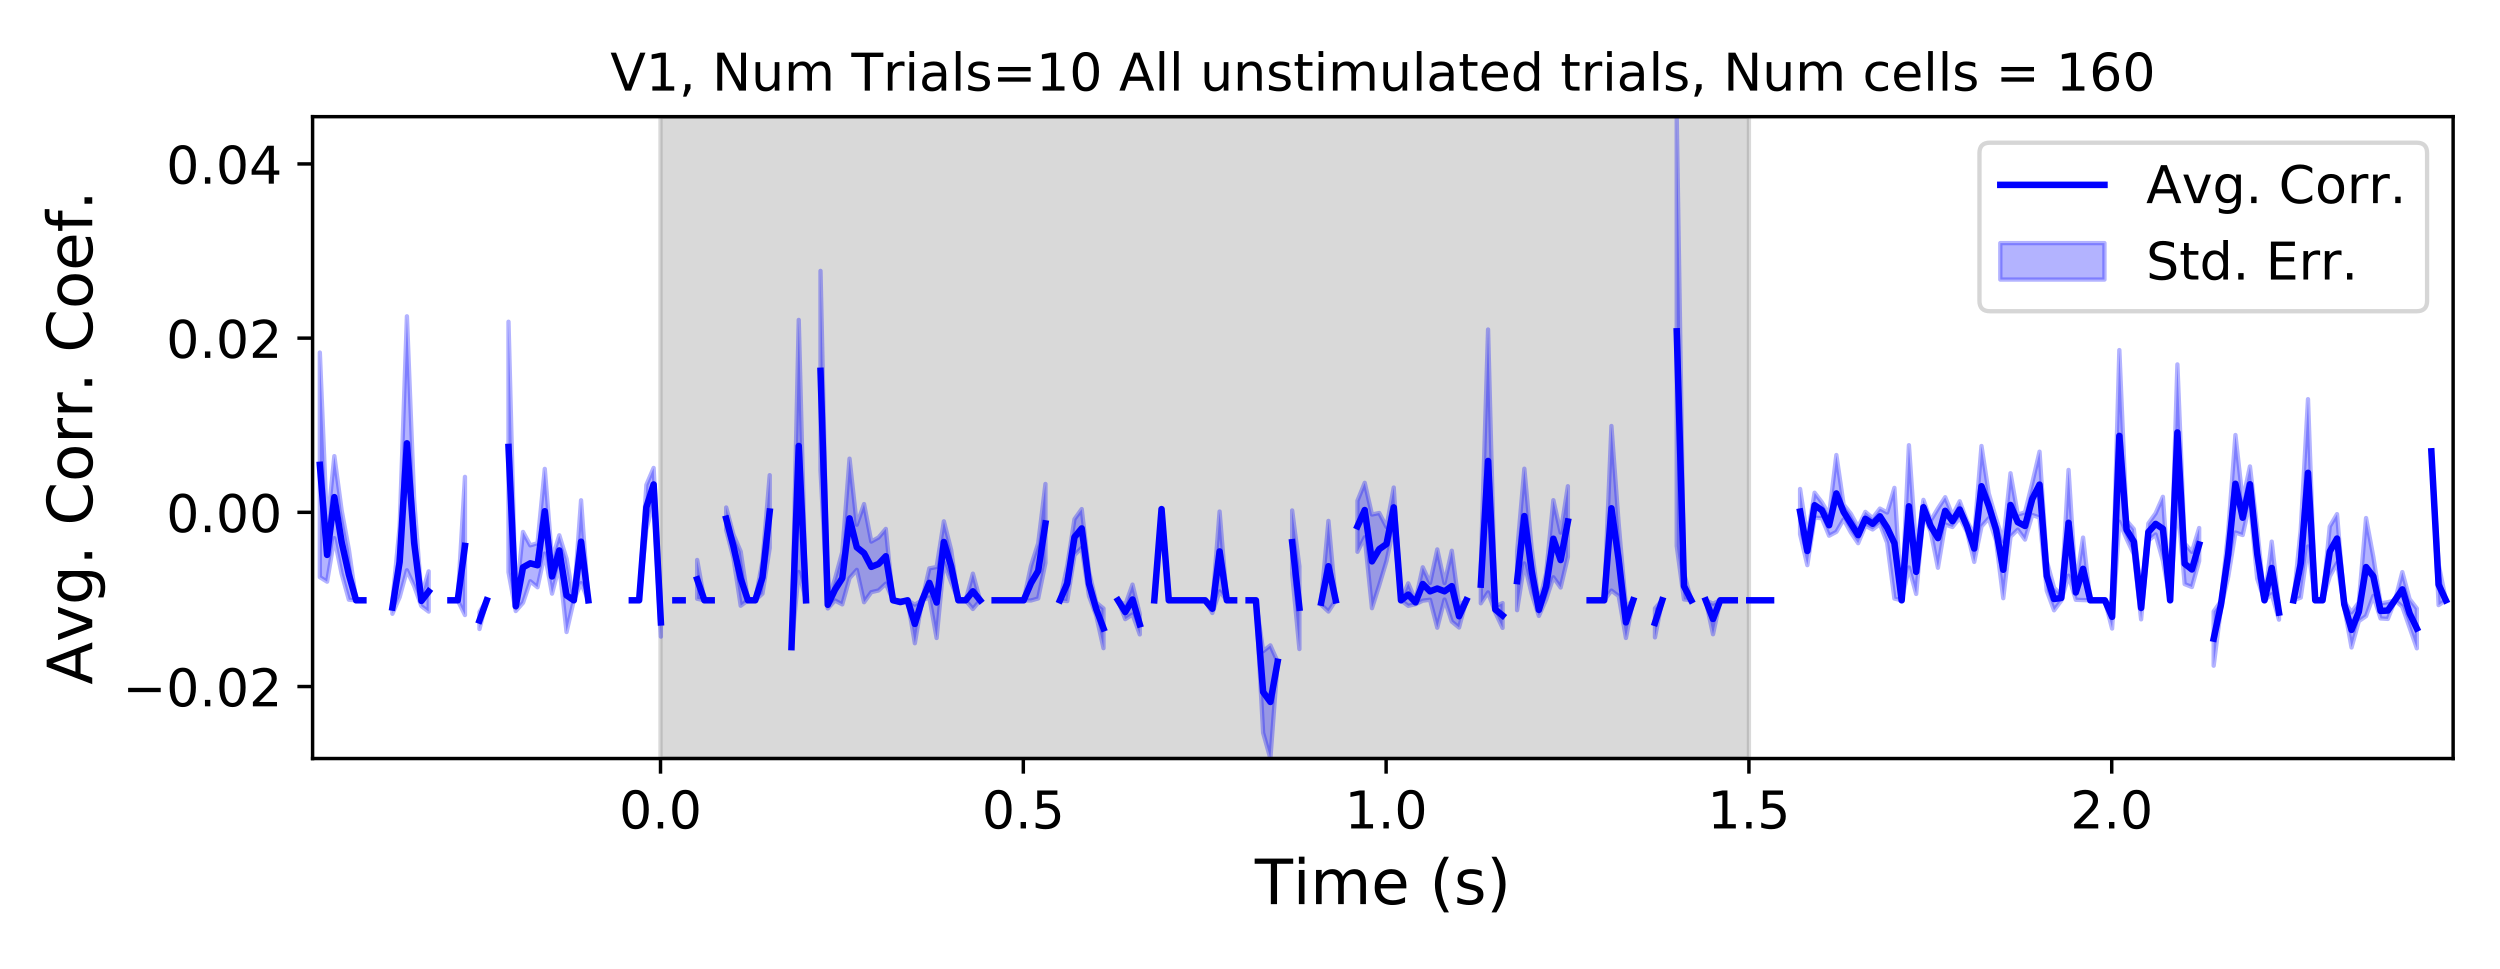 <?xml version="1.0" encoding="utf-8" standalone="no"?>
<!DOCTYPE svg PUBLIC "-//W3C//DTD SVG 1.1//EN"
  "http://www.w3.org/Graphics/SVG/1.1/DTD/svg11.dtd">
<!-- Created with matplotlib (https://matplotlib.org/) -->
<svg height="223.2pt" version="1.1" viewBox="0 0 576 223.2" width="576pt" xmlns="http://www.w3.org/2000/svg" xmlns:xlink="http://www.w3.org/1999/xlink">
 <defs>
  <style type="text/css">
*{stroke-linecap:butt;stroke-linejoin:round;}
  </style>
 </defs>
 <g id="figure_1">
  <g id="patch_1">
   <path d="M 0 223.2 
L 576 223.2 
L 576 0 
L 0 0 
z
" style="fill:#ffffff;"/>
  </g>
  <g id="axes_1">
   <g id="patch_2">
    <path d="M 72.02 174.76 
L 565.2 174.76 
L 565.2 26.88 
L 72.02 26.88 
z
" style="fill:#ffffff;"/>
   </g>
   <g id="PolyCollection_1">
    <defs>
     <path d="M 152.183 -48.44 
L 152.183 -196.32 
L 402.952 -196.32 
L 402.952 -48.44 
L 402.952 -48.44 
L 152.183 -48.44 
z
" id="m911be16e6f" style="stroke:#808080;stroke-opacity:0.3;"/>
    </defs>
    <g clip-path="url(#pa61fe2a94f)">
     <use style="fill:#808080;fill-opacity:0.3;stroke:#808080;stroke-opacity:0.3;" x="0" xlink:href="#m911be16e6f" y="223.2"/>
    </g>
   </g>
   <g id="PolyCollection_2">
    <path clip-path="url(#pa61fe2a94f)" d="M 73.692 81.223 
L 73.692 132.977 
L 75.364 134.016 
L 77.035 123.988 
L 78.707 132.145 
L 80.379 138.169 
L 82.051 138.31 
L 83.723 138.31 
L 83.723 138.31 
L 83.723 138.31 
L 82.051 138.31 
L 80.379 126.606 
L 78.707 117.543 
L 77.035 105.094 
L 75.364 121.67 
L 73.692 81.223 
z
" style="fill:#0000ff;fill-opacity:0.3;stroke:#0000ff;stroke-opacity:0.3;"/>
    <path clip-path="url(#pa61fe2a94f)" d="M 90.41 138.533 
L 90.41 141.412 
L 92.082 137.577 
L 93.753 131.397 
L 95.425 135.026 
L 97.097 139.662 
L 98.769 140.91 
L 98.769 131.638 
L 98.769 131.638 
L 97.097 137.23 
L 95.425 115.221 
L 93.753 72.878 
L 92.082 121.306 
L 90.41 138.533 
z
" style="fill:#0000ff;fill-opacity:0.3;stroke:#0000ff;stroke-opacity:0.3;"/>
    <path clip-path="url(#pa61fe2a94f)" d="M 103.784 138.31 
L 103.784 138.31 
L 105.456 138.31 
L 107.128 141.701 
L 107.128 109.871 
L 107.128 109.871 
L 105.456 138.31 
L 103.784 138.31 
z
" style="fill:#0000ff;fill-opacity:0.3;stroke:#0000ff;stroke-opacity:0.3;"/>
    <path clip-path="url(#pa61fe2a94f)" d="M 110.471 141.015 
L 110.471 144.924 
L 112.143 138.31 
L 112.143 138.31 
L 112.143 138.31 
L 110.471 141.015 
z
" style="fill:#0000ff;fill-opacity:0.3;stroke:#0000ff;stroke-opacity:0.3;"/>
    <path clip-path="url(#pa61fe2a94f)" d="M 117.159 74.13 
L 117.159 131.827 
L 118.83 140.781 
L 120.502 138.879 
L 122.174 133.928 
L 123.846 135.302 
L 125.517 127.533 
L 127.189 136.771 
L 128.861 130.316 
L 130.533 145.615 
L 132.205 138.31 
L 133.876 134.355 
L 135.548 138.31 
L 135.548 138.31 
L 135.548 138.31 
L 133.876 115.26 
L 132.205 138.31 
L 130.533 128.74 
L 128.861 123.332 
L 127.189 128.853 
L 125.517 108.032 
L 123.846 125.155 
L 122.174 125.649 
L 120.502 122.558 
L 118.83 138.56 
L 117.159 74.13 
z
" style="fill:#0000ff;fill-opacity:0.3;stroke:#0000ff;stroke-opacity:0.3;"/>
    <path clip-path="url(#pa61fe2a94f)" d="M 142.235 142.762 
L 142.235 142.762 
L 142.235 142.762 
L 142.235 142.762 
z
" style="fill:#0000ff;fill-opacity:0.3;stroke:#0000ff;stroke-opacity:0.3;"/>
    <path clip-path="url(#pa61fe2a94f)" d="M 145.579 138.31 
L 145.579 138.31 
L 147.251 138.31 
L 148.923 122.001 
L 150.594 115.415 
L 152.266 146.673 
L 152.266 140.123 
L 152.266 140.123 
L 150.594 107.815 
L 148.923 111.727 
L 147.251 138.31 
L 145.579 138.31 
z
" style="fill:#0000ff;fill-opacity:0.3;stroke:#0000ff;stroke-opacity:0.3;"/>
    <path clip-path="url(#pa61fe2a94f)" d="M 155.61 138.31 
L 155.61 138.31 
L 157.282 138.31 
L 157.282 138.31 
L 157.282 138.31 
L 155.61 138.31 
z
" style="fill:#0000ff;fill-opacity:0.3;stroke:#0000ff;stroke-opacity:0.3;"/>
    <path clip-path="url(#pa61fe2a94f)" d="M 160.625 129.015 
L 160.625 137.952 
L 162.297 138.31 
L 163.969 138.31 
L 163.969 138.31 
L 163.969 138.31 
L 162.297 138.31 
L 160.625 129.015 
z
" style="fill:#0000ff;fill-opacity:0.3;stroke:#0000ff;stroke-opacity:0.3;"/>
    <path clip-path="url(#pa61fe2a94f)" d="M 167.312 116.926 
L 167.312 122.102 
L 168.984 128.561 
L 170.656 139.557 
L 172.328 138.31 
L 174 138.31 
L 175.671 136.767 
L 177.343 126.245 
L 177.343 109.481 
L 177.343 109.481 
L 175.671 129.314 
L 174 138.31 
L 172.328 138.31 
L 170.656 127.066 
L 168.984 123.175 
L 167.312 116.926 
z
" style="fill:#0000ff;fill-opacity:0.3;stroke:#0000ff;stroke-opacity:0.3;"/>
    <path clip-path="url(#pa61fe2a94f)" d="M 182.359 149.102 
L 182.359 149.102 
L 184.03 131.784 
L 185.702 138.31 
L 185.702 138.31 
L 185.702 138.31 
L 184.03 73.708 
L 182.359 149.102 
z
" style="fill:#0000ff;fill-opacity:0.3;stroke:#0000ff;stroke-opacity:0.3;"/>
    <path clip-path="url(#pa61fe2a94f)" d="M 189.046 62.417 
L 189.046 108.459 
L 190.718 140.194 
L 192.389 138.351 
L 194.061 139.247 
L 195.733 133.203 
L 197.405 131.301 
L 199.077 138.749 
L 200.748 136.43 
L 202.42 136.043 
L 204.092 134.467 
L 205.764 138.31 
L 207.436 139.035 
L 209.107 138.31 
L 210.779 148.201 
L 212.451 138.31 
L 214.123 137.646 
L 215.795 146.995 
L 217.466 129.64 
L 219.138 134.172 
L 220.81 138.31 
L 222.482 138.31 
L 224.153 140.311 
L 225.825 138.31 
L 225.825 138.31 
L 225.825 138.31 
L 224.153 132.17 
L 222.482 138.31 
L 220.81 138.31 
L 219.138 126.664 
L 217.466 120.107 
L 215.795 130.64 
L 214.123 130.949 
L 212.451 138.31 
L 210.779 139.309 
L 209.107 138.31 
L 207.436 138.362 
L 205.764 138.31 
L 204.092 121.858 
L 202.42 123.837 
L 200.748 124.78 
L 199.077 116.138 
L 197.405 120.897 
L 195.733 105.673 
L 194.061 127.186 
L 192.389 133.34 
L 190.718 138.501 
L 189.046 62.417 
z
" style="fill:#0000ff;fill-opacity:0.3;stroke:#0000ff;stroke-opacity:0.3;"/>
    <path clip-path="url(#pa61fe2a94f)" d="M 229.169 138.31 
L 229.169 138.31 
L 230.841 138.31 
L 232.512 138.31 
L 234.184 138.31 
L 235.856 138.31 
L 237.528 138.358 
L 239.2 137.872 
L 240.871 129.695 
L 240.871 111.509 
L 240.871 111.509 
L 239.2 125.183 
L 237.528 130.404 
L 235.856 138.31 
L 234.184 138.31 
L 232.512 138.31 
L 230.841 138.31 
L 229.169 138.31 
z
" style="fill:#0000ff;fill-opacity:0.3;stroke:#0000ff;stroke-opacity:0.3;"/>
    <path clip-path="url(#pa61fe2a94f)" d="M 244.215 138.31 
L 244.215 138.31 
L 245.887 138.493 
L 247.559 127.903 
L 249.23 126.195 
L 250.902 137.31 
L 252.574 141.844 
L 254.246 149.336 
L 254.246 140.202 
L 254.246 140.202 
L 252.574 138.835 
L 250.902 131.674 
L 249.23 117.291 
L 247.559 119.621 
L 245.887 130.4 
L 244.215 138.31 
z
" style="fill:#0000ff;fill-opacity:0.3;stroke:#0000ff;stroke-opacity:0.3;"/>
    <path clip-path="url(#pa61fe2a94f)" d="M 257.589 138.31 
L 257.589 138.31 
L 259.261 142.649 
L 260.933 141.558 
L 262.605 146.169 
L 262.605 141.49 
L 262.605 141.49 
L 260.933 134.691 
L 259.261 139.38 
L 257.589 138.31 
z
" style="fill:#0000ff;fill-opacity:0.3;stroke:#0000ff;stroke-opacity:0.3;"/>
    <path clip-path="url(#pa61fe2a94f)" d="M 265.948 138.31 
L 265.948 138.31 
L 267.62 117.301 
L 269.292 138.31 
L 270.964 138.31 
L 272.636 138.31 
L 274.307 138.31 
L 275.979 138.31 
L 277.651 138.31 
L 279.323 141.229 
L 280.995 136.244 
L 282.666 138.31 
L 284.338 138.31 
L 284.338 138.31 
L 284.338 138.31 
L 282.666 138.31 
L 280.995 117.853 
L 279.323 139.273 
L 277.651 138.31 
L 275.979 138.31 
L 274.307 138.31 
L 272.636 138.31 
L 270.964 138.31 
L 269.292 138.31 
L 267.62 117.301 
L 265.948 138.31 
z
" style="fill:#0000ff;fill-opacity:0.3;stroke:#0000ff;stroke-opacity:0.3;"/>
    <path clip-path="url(#pa61fe2a94f)" d="M 287.682 138.31 
L 287.682 138.31 
L 289.354 138.31 
L 291.025 168.839 
L 292.697 174.76 
L 294.369 152.478 
L 294.369 152.478 
L 294.369 152.478 
L 292.697 148.694 
L 291.025 150.032 
L 289.354 138.31 
L 287.682 138.31 
z
" style="fill:#0000ff;fill-opacity:0.3;stroke:#0000ff;stroke-opacity:0.3;"/>
    <path clip-path="url(#pa61fe2a94f)" d="M 297.713 117.612 
L 297.713 132.235 
L 299.384 149.538 
L 299.384 130.502 
L 299.384 130.502 
L 297.713 117.612 
z
" style="fill:#0000ff;fill-opacity:0.3;stroke:#0000ff;stroke-opacity:0.3;"/>
    <path clip-path="url(#pa61fe2a94f)" d="M 304.4 138.367 
L 304.4 139.331 
L 306.072 140.896 
L 307.743 138.31 
L 307.743 138.31 
L 307.743 138.31 
L 306.072 120.016 
L 304.4 138.367 
z
" style="fill:#0000ff;fill-opacity:0.3;stroke:#0000ff;stroke-opacity:0.3;"/>
    <path clip-path="url(#pa61fe2a94f)" d="M 312.759 115.37 
L 312.759 127.137 
L 314.431 123.79 
L 316.102 140.13 
L 317.774 134.858 
L 319.446 129.277 
L 321.118 121.477 
L 322.789 138.31 
L 324.461 139.583 
L 326.133 139.206 
L 327.805 138.392 
L 329.477 138.177 
L 331.148 144.62 
L 332.82 138.129 
L 334.492 143.198 
L 336.164 144.574 
L 337.836 138.31 
L 337.836 138.31 
L 337.836 138.31 
L 336.164 139.385 
L 334.492 126.892 
L 332.82 134.332 
L 331.148 126.586 
L 329.477 134.307 
L 327.805 130.709 
L 326.133 138.345 
L 324.461 134.404 
L 322.789 138.31 
L 321.118 112.325 
L 319.446 121.406 
L 317.774 118.192 
L 316.102 118.546 
L 314.431 111.243 
L 312.759 115.37 
z
" style="fill:#0000ff;fill-opacity:0.3;stroke:#0000ff;stroke-opacity:0.3;"/>
    <path clip-path="url(#pa61fe2a94f)" d="M 341.179 130.404 
L 341.179 139 
L 342.851 136.496 
L 344.523 141.118 
L 346.195 144.663 
L 346.195 138.952 
L 346.195 138.952 
L 344.523 139.736 
L 342.851 75.919 
L 341.179 130.404 
z
" style="fill:#0000ff;fill-opacity:0.3;stroke:#0000ff;stroke-opacity:0.3;"/>
    <path clip-path="url(#pa61fe2a94f)" d="M 349.538 127.18 
L 349.538 140.584 
L 351.21 129.818 
L 352.882 136.728 
L 354.554 141.902 
L 356.225 138.126 
L 357.897 133.012 
L 359.569 135.357 
L 361.241 128.289 
L 361.241 112.021 
L 361.241 112.021 
L 359.569 122.716 
L 357.897 115.245 
L 356.225 132.148 
L 354.554 139.121 
L 352.882 126.204 
L 351.21 107.989 
L 349.538 127.18 
z
" style="fill:#0000ff;fill-opacity:0.3;stroke:#0000ff;stroke-opacity:0.3;"/>
    <path clip-path="url(#pa61fe2a94f)" d="M 366.256 138.31 
L 366.256 138.31 
L 367.928 138.31 
L 369.6 138.31 
L 371.272 136.072 
L 372.943 137.326 
L 374.615 146.99 
L 376.287 138.31 
L 376.287 138.31 
L 376.287 138.31 
L 374.615 139.799 
L 372.943 120.654 
L 371.272 98.15 
L 369.6 138.31 
L 367.928 138.31 
L 366.256 138.31 
z
" style="fill:#0000ff;fill-opacity:0.3;stroke:#0000ff;stroke-opacity:0.3;"/>
    <path clip-path="url(#pa61fe2a94f)" d="M 381.302 140.17 
L 381.302 146.852 
L 382.974 138.31 
L 382.974 138.31 
L 382.974 138.31 
L 381.302 140.17 
z
" style="fill:#0000ff;fill-opacity:0.3;stroke:#0000ff;stroke-opacity:0.3;"/>
    <path clip-path="url(#pa61fe2a94f)" d="M 386.318 26.88 
L 386.318 125.794 
L 387.99 138.1 
L 389.661 138.31 
L 389.661 138.31 
L 389.661 138.31 
L 387.99 132.023 
L 386.318 26.88 
z
" style="fill:#0000ff;fill-opacity:0.3;stroke:#0000ff;stroke-opacity:0.3;"/>
    <path clip-path="url(#pa61fe2a94f)" d="M 393.005 138.31 
L 393.005 138.31 
L 394.677 146.132 
L 396.349 138.31 
L 398.02 138.31 
L 399.692 138.31 
L 399.692 138.31 
L 399.692 138.31 
L 398.02 138.31 
L 396.349 138.31 
L 394.677 139.1 
L 393.005 138.31 
z
" style="fill:#0000ff;fill-opacity:0.3;stroke:#0000ff;stroke-opacity:0.3;"/>
    <path clip-path="url(#pa61fe2a94f)" d="M 403.036 138.31 
L 403.036 138.31 
L 404.708 138.31 
L 406.379 138.31 
L 408.051 138.31 
L 408.051 138.31 
L 408.051 138.31 
L 406.379 138.31 
L 404.708 138.31 
L 403.036 138.31 
z
" style="fill:#0000ff;fill-opacity:0.3;stroke:#0000ff;stroke-opacity:0.3;"/>
    <path clip-path="url(#pa61fe2a94f)" d="M 414.738 112.661 
L 414.738 123.086 
L 416.41 130.21 
L 418.082 119.276 
L 419.754 119.38 
L 421.425 123.426 
L 423.097 122.539 
L 424.769 119.668 
L 426.441 122.673 
L 428.113 125.152 
L 429.784 121.137 
L 431.456 121.982 
L 433.128 120.739 
L 434.8 125.062 
L 436.472 137.903 
L 438.143 138.31 
L 439.815 130.744 
L 441.487 136.841 
L 443.159 118.565 
L 444.831 122.45 
L 446.502 130.814 
L 448.174 120.834 
L 449.846 121.42 
L 451.518 119.298 
L 453.19 122.523 
L 454.861 129.459 
L 456.533 121.303 
L 458.205 119.426 
L 459.877 124.486 
L 461.549 137.829 
L 463.22 123.661 
L 464.892 122.034 
L 466.564 124.324 
L 468.236 118.636 
L 469.908 119.243 
L 471.579 136.109 
L 473.251 140.61 
L 474.923 138.371 
L 476.595 132.631 
L 478.267 138.193 
L 479.938 138.258 
L 481.61 138.31 
L 483.282 138.31 
L 484.954 138.31 
L 486.626 144.815 
L 488.297 120.192 
L 489.969 124.146 
L 491.641 127.688 
L 493.313 142.697 
L 494.985 124.573 
L 496.656 123.139 
L 498.328 129.184 
L 500 138.31 
L 501.672 115.303 
L 503.344 134.57 
L 505.015 135.253 
L 506.687 129.249 
L 506.687 121.654 
L 506.687 121.654 
L 505.015 127.149 
L 503.344 125.199 
L 501.672 83.961 
L 500 138.31 
L 498.328 114.471 
L 496.656 118.262 
L 494.985 120.609 
L 493.313 137.44 
L 491.641 121.914 
L 489.969 119.969 
L 488.297 80.657 
L 486.626 139.426 
L 484.954 138.31 
L 483.282 138.31 
L 481.61 138.31 
L 479.938 123.86 
L 478.267 134.807 
L 476.595 108.27 
L 474.923 137.169 
L 473.251 135.408 
L 471.579 129.315 
L 469.908 104.069 
L 468.236 111.266 
L 466.564 118.046 
L 464.892 118.573 
L 463.22 109.035 
L 461.549 124.714 
L 459.877 119.419 
L 458.205 113.688 
L 456.533 102.755 
L 454.861 123.302 
L 453.19 120.011 
L 451.518 115.497 
L 449.846 118.741 
L 448.174 114.56 
L 446.502 117.142 
L 444.831 119.957 
L 443.159 115.169 
L 441.487 126.663 
L 439.815 102.57 
L 438.143 138.31 
L 436.472 112.407 
L 434.8 118.084 
L 433.128 117.176 
L 431.456 119.382 
L 429.784 117.939 
L 428.113 121.437 
L 426.441 118.382 
L 424.769 116.229 
L 423.097 104.843 
L 421.425 118.609 
L 419.754 115.715 
L 418.082 113.529 
L 416.41 123.673 
L 414.738 112.661 
z
" style="fill:#0000ff;fill-opacity:0.3;stroke:#0000ff;stroke-opacity:0.3;"/>
    <path clip-path="url(#pa61fe2a94f)" d="M 510.031 140.895 
L 510.031 153.375 
L 511.703 140.184 
L 513.374 132.929 
L 515.046 122.692 
L 516.718 123.267 
L 518.39 115.678 
L 520.061 133.338 
L 521.733 138.31 
L 523.405 136.924 
L 525.077 142.775 
L 525.077 139.5 
L 525.077 139.5 
L 523.405 124.793 
L 521.733 138.31 
L 520.061 121.897 
L 518.39 107.465 
L 516.718 115.296 
L 515.046 100.228 
L 513.374 122.43 
L 511.703 138.5 
L 510.031 140.895 
z
" style="fill:#0000ff;fill-opacity:0.3;stroke:#0000ff;stroke-opacity:0.3;"/>
    <path clip-path="url(#pa61fe2a94f)" d="M 528.42 138.31 
L 528.42 138.31 
L 530.092 137.678 
L 531.764 125.906 
L 533.436 138.31 
L 535.108 138.31 
L 536.779 132.819 
L 538.451 129.711 
L 540.123 139.942 
L 541.795 149.176 
L 543.467 143.118 
L 545.138 141.948 
L 546.81 137.298 
L 548.482 142.485 
L 550.154 142.593 
L 551.826 138.31 
L 553.497 139.776 
L 555.169 144.582 
L 556.841 149.372 
L 556.841 140.208 
L 556.841 140.208 
L 555.169 138.04 
L 553.497 131.814 
L 551.826 138.31 
L 550.154 138.743 
L 548.482 139.027 
L 546.81 128.286 
L 545.138 119.356 
L 543.467 138.796 
L 541.795 141.073 
L 540.123 138.539 
L 538.451 118.458 
L 536.779 121.301 
L 535.108 138.31 
L 533.436 138.31 
L 531.764 91.968 
L 530.092 121.988 
L 528.42 138.31 
z
" style="fill:#0000ff;fill-opacity:0.3;stroke:#0000ff;stroke-opacity:0.3;"/>
    <path clip-path="url(#pa61fe2a94f)" d="M 560.185 103.988 
L 560.185 103.988 
L 561.856 139.414 
L 563.528 138.31 
L 563.528 138.31 
L 563.528 138.31 
L 561.856 130.009 
L 560.185 103.988 
z
" style="fill:#0000ff;fill-opacity:0.3;stroke:#0000ff;stroke-opacity:0.3;"/>
   </g>
   <g id="matplotlib.axis_1">
    <g id="xtick_1">
     <g id="line2d_1">
      <defs>
       <path d="M 0 0 
L 0 3.5 
" id="m39932e8a11" style="stroke:#000000;stroke-width:0.8;"/>
      </defs>
      <g>
       <use style="stroke:#000000;stroke-width:0.8;" x="152.183" xlink:href="#m39932e8a11" y="174.76"/>
      </g>
     </g>
     <g id="text_1">
      <!-- 0.0 -->
      <defs>
       <path d="M 31.781 66.406 
Q 24.172 66.406 20.328 58.906 
Q 16.5 51.422 16.5 36.375 
Q 16.5 21.391 20.328 13.891 
Q 24.172 6.391 31.781 6.391 
Q 39.453 6.391 43.281 13.891 
Q 47.125 21.391 47.125 36.375 
Q 47.125 51.422 43.281 58.906 
Q 39.453 66.406 31.781 66.406 
z
M 31.781 74.219 
Q 44.047 74.219 50.516 64.516 
Q 56.984 54.828 56.984 36.375 
Q 56.984 17.969 50.516 8.266 
Q 44.047 -1.422 31.781 -1.422 
Q 19.531 -1.422 13.062 8.266 
Q 6.594 17.969 6.594 36.375 
Q 6.594 54.828 13.062 64.516 
Q 19.531 74.219 31.781 74.219 
z
" id="DejaVuSans-48"/>
       <path d="M 10.688 12.406 
L 21 12.406 
L 21 0 
L 10.688 0 
z
" id="DejaVuSans-46"/>
      </defs>
      <g transform="translate(142.641 190.878)scale(0.12 -0.12)">
       <use xlink:href="#DejaVuSans-48"/>
       <use x="63.623" xlink:href="#DejaVuSans-46"/>
       <use x="95.41" xlink:href="#DejaVuSans-48"/>
      </g>
     </g>
    </g>
    <g id="xtick_2">
     <g id="line2d_2">
      <g>
       <use style="stroke:#000000;stroke-width:0.8;" x="235.772" xlink:href="#m39932e8a11" y="174.76"/>
      </g>
     </g>
     <g id="text_2">
      <!-- 0.5 -->
      <defs>
       <path d="M 10.797 72.906 
L 49.516 72.906 
L 49.516 64.594 
L 19.828 64.594 
L 19.828 46.734 
Q 21.969 47.469 24.109 47.828 
Q 26.266 48.188 28.422 48.188 
Q 40.625 48.188 47.75 41.5 
Q 54.891 34.812 54.891 23.391 
Q 54.891 11.625 47.562 5.094 
Q 40.234 -1.422 26.906 -1.422 
Q 22.312 -1.422 17.547 -0.641 
Q 12.797 0.141 7.719 1.703 
L 7.719 11.625 
Q 12.109 9.234 16.797 8.062 
Q 21.484 6.891 26.703 6.891 
Q 35.156 6.891 40.078 11.328 
Q 45.016 15.766 45.016 23.391 
Q 45.016 31 40.078 35.438 
Q 35.156 39.891 26.703 39.891 
Q 22.75 39.891 18.812 39.016 
Q 14.891 38.141 10.797 36.281 
z
" id="DejaVuSans-53"/>
      </defs>
      <g transform="translate(226.231 190.878)scale(0.12 -0.12)">
       <use xlink:href="#DejaVuSans-48"/>
       <use x="63.623" xlink:href="#DejaVuSans-46"/>
       <use x="95.41" xlink:href="#DejaVuSans-53"/>
      </g>
     </g>
    </g>
    <g id="xtick_3">
     <g id="line2d_3">
      <g>
       <use style="stroke:#000000;stroke-width:0.8;" x="319.362" xlink:href="#m39932e8a11" y="174.76"/>
      </g>
     </g>
     <g id="text_3">
      <!-- 1.0 -->
      <defs>
       <path d="M 12.406 8.297 
L 28.516 8.297 
L 28.516 63.922 
L 10.984 60.406 
L 10.984 69.391 
L 28.422 72.906 
L 38.281 72.906 
L 38.281 8.297 
L 54.391 8.297 
L 54.391 0 
L 12.406 0 
z
" id="DejaVuSans-49"/>
      </defs>
      <g transform="translate(309.82 190.878)scale(0.12 -0.12)">
       <use xlink:href="#DejaVuSans-49"/>
       <use x="63.623" xlink:href="#DejaVuSans-46"/>
       <use x="95.41" xlink:href="#DejaVuSans-48"/>
      </g>
     </g>
    </g>
    <g id="xtick_4">
     <g id="line2d_4">
      <g>
       <use style="stroke:#000000;stroke-width:0.8;" x="402.952" xlink:href="#m39932e8a11" y="174.76"/>
      </g>
     </g>
     <g id="text_4">
      <!-- 1.5 -->
      <g transform="translate(393.41 190.878)scale(0.12 -0.12)">
       <use xlink:href="#DejaVuSans-49"/>
       <use x="63.623" xlink:href="#DejaVuSans-46"/>
       <use x="95.41" xlink:href="#DejaVuSans-53"/>
      </g>
     </g>
    </g>
    <g id="xtick_5">
     <g id="line2d_5">
      <g>
       <use style="stroke:#000000;stroke-width:0.8;" x="486.542" xlink:href="#m39932e8a11" y="174.76"/>
      </g>
     </g>
     <g id="text_5">
      <!-- 2.0 -->
      <defs>
       <path d="M 19.188 8.297 
L 53.609 8.297 
L 53.609 0 
L 7.328 0 
L 7.328 8.297 
Q 12.938 14.109 22.625 23.891 
Q 32.328 33.688 34.812 36.531 
Q 39.547 41.844 41.422 45.531 
Q 43.312 49.219 43.312 52.781 
Q 43.312 58.594 39.234 62.25 
Q 35.156 65.922 28.609 65.922 
Q 23.969 65.922 18.812 64.312 
Q 13.672 62.703 7.812 59.422 
L 7.812 69.391 
Q 13.766 71.781 18.938 73 
Q 24.125 74.219 28.422 74.219 
Q 39.75 74.219 46.484 68.547 
Q 53.219 62.891 53.219 53.422 
Q 53.219 48.922 51.531 44.891 
Q 49.859 40.875 45.406 35.406 
Q 44.188 33.984 37.641 27.219 
Q 31.109 20.453 19.188 8.297 
z
" id="DejaVuSans-50"/>
      </defs>
      <g transform="translate(477 190.878)scale(0.12 -0.12)">
       <use xlink:href="#DejaVuSans-50"/>
       <use x="63.623" xlink:href="#DejaVuSans-46"/>
       <use x="95.41" xlink:href="#DejaVuSans-48"/>
      </g>
     </g>
    </g>
    <g id="text_6">
     <!-- Time (s) -->
     <defs>
      <path d="M -0.297 72.906 
L 61.375 72.906 
L 61.375 64.594 
L 35.5 64.594 
L 35.5 0 
L 25.594 0 
L 25.594 64.594 
L -0.297 64.594 
z
" id="DejaVuSans-84"/>
      <path d="M 9.422 54.688 
L 18.406 54.688 
L 18.406 0 
L 9.422 0 
z
M 9.422 75.984 
L 18.406 75.984 
L 18.406 64.594 
L 9.422 64.594 
z
" id="DejaVuSans-105"/>
      <path d="M 52 44.188 
Q 55.375 50.25 60.062 53.125 
Q 64.75 56 71.094 56 
Q 79.641 56 84.281 50.016 
Q 88.922 44.047 88.922 33.016 
L 88.922 0 
L 79.891 0 
L 79.891 32.719 
Q 79.891 40.578 77.094 44.375 
Q 74.312 48.188 68.609 48.188 
Q 61.625 48.188 57.562 43.547 
Q 53.516 38.922 53.516 30.906 
L 53.516 0 
L 44.484 0 
L 44.484 32.719 
Q 44.484 40.625 41.703 44.406 
Q 38.922 48.188 33.109 48.188 
Q 26.219 48.188 22.156 43.531 
Q 18.109 38.875 18.109 30.906 
L 18.109 0 
L 9.078 0 
L 9.078 54.688 
L 18.109 54.688 
L 18.109 46.188 
Q 21.188 51.219 25.484 53.609 
Q 29.781 56 35.688 56 
Q 41.656 56 45.828 52.969 
Q 50 49.953 52 44.188 
z
" id="DejaVuSans-109"/>
      <path d="M 56.203 29.594 
L 56.203 25.203 
L 14.891 25.203 
Q 15.484 15.922 20.484 11.062 
Q 25.484 6.203 34.422 6.203 
Q 39.594 6.203 44.453 7.469 
Q 49.312 8.734 54.109 11.281 
L 54.109 2.781 
Q 49.266 0.734 44.188 -0.344 
Q 39.109 -1.422 33.891 -1.422 
Q 20.797 -1.422 13.156 6.188 
Q 5.516 13.812 5.516 26.812 
Q 5.516 40.234 12.766 48.109 
Q 20.016 56 32.328 56 
Q 43.359 56 49.781 48.891 
Q 56.203 41.797 56.203 29.594 
z
M 47.219 32.234 
Q 47.125 39.594 43.094 43.984 
Q 39.062 48.391 32.422 48.391 
Q 24.906 48.391 20.391 44.141 
Q 15.875 39.891 15.188 32.172 
z
" id="DejaVuSans-101"/>
      <path id="DejaVuSans-32"/>
      <path d="M 31 75.875 
Q 24.469 64.656 21.281 53.656 
Q 18.109 42.672 18.109 31.391 
Q 18.109 20.125 21.312 9.062 
Q 24.516 -2 31 -13.188 
L 23.188 -13.188 
Q 15.875 -1.703 12.234 9.375 
Q 8.594 20.453 8.594 31.391 
Q 8.594 42.281 12.203 53.312 
Q 15.828 64.359 23.188 75.875 
z
" id="DejaVuSans-40"/>
      <path d="M 44.281 53.078 
L 44.281 44.578 
Q 40.484 46.531 36.375 47.5 
Q 32.281 48.484 27.875 48.484 
Q 21.188 48.484 17.844 46.438 
Q 14.5 44.391 14.5 40.281 
Q 14.5 37.156 16.891 35.375 
Q 19.281 33.594 26.516 31.984 
L 29.594 31.297 
Q 39.156 29.25 43.188 25.516 
Q 47.219 21.781 47.219 15.094 
Q 47.219 7.469 41.188 3.016 
Q 35.156 -1.422 24.609 -1.422 
Q 20.219 -1.422 15.453 -0.562 
Q 10.688 0.297 5.422 2 
L 5.422 11.281 
Q 10.406 8.688 15.234 7.391 
Q 20.062 6.109 24.812 6.109 
Q 31.156 6.109 34.562 8.281 
Q 37.984 10.453 37.984 14.406 
Q 37.984 18.062 35.516 20.016 
Q 33.062 21.969 24.703 23.781 
L 21.578 24.516 
Q 13.234 26.266 9.516 29.906 
Q 5.812 33.547 5.812 39.891 
Q 5.812 47.609 11.281 51.797 
Q 16.75 56 26.812 56 
Q 31.781 56 36.172 55.266 
Q 40.578 54.547 44.281 53.078 
z
" id="DejaVuSans-115"/>
      <path d="M 8.016 75.875 
L 15.828 75.875 
Q 23.141 64.359 26.781 53.312 
Q 30.422 42.281 30.422 31.391 
Q 30.422 20.453 26.781 9.375 
Q 23.141 -1.703 15.828 -13.188 
L 8.016 -13.188 
Q 14.5 -2 17.703 9.062 
Q 20.906 20.125 20.906 31.391 
Q 20.906 42.672 17.703 53.656 
Q 14.5 64.656 8.016 75.875 
z
" id="DejaVuSans-41"/>
     </defs>
     <g transform="translate(289.115 208.315)scale(0.144 -0.144)">
      <use xlink:href="#DejaVuSans-84"/>
      <use x="61.037" xlink:href="#DejaVuSans-105"/>
      <use x="88.82" xlink:href="#DejaVuSans-109"/>
      <use x="186.232" xlink:href="#DejaVuSans-101"/>
      <use x="247.756" xlink:href="#DejaVuSans-32"/>
      <use x="279.543" xlink:href="#DejaVuSans-40"/>
      <use x="318.557" xlink:href="#DejaVuSans-115"/>
      <use x="370.656" xlink:href="#DejaVuSans-41"/>
     </g>
    </g>
   </g>
   <g id="matplotlib.axis_2">
    <g id="ytick_1">
     <g id="line2d_6">
      <defs>
       <path d="M 0 0 
L -3.5 0 
" id="m9a16d52fe3" style="stroke:#000000;stroke-width:0.8;"/>
      </defs>
      <g>
       <use style="stroke:#000000;stroke-width:0.8;" x="72.02" xlink:href="#m9a16d52fe3" y="158.176"/>
      </g>
     </g>
     <g id="text_7">
      <!-- −0.02 -->
      <defs>
       <path d="M 10.594 35.5 
L 73.188 35.5 
L 73.188 27.203 
L 10.594 27.203 
z
" id="DejaVuSans-8722"/>
      </defs>
      <g transform="translate(28.246 162.735)scale(0.12 -0.12)">
       <use xlink:href="#DejaVuSans-8722"/>
       <use x="83.789" xlink:href="#DejaVuSans-48"/>
       <use x="147.412" xlink:href="#DejaVuSans-46"/>
       <use x="179.199" xlink:href="#DejaVuSans-48"/>
       <use x="242.822" xlink:href="#DejaVuSans-50"/>
      </g>
     </g>
    </g>
    <g id="ytick_2">
     <g id="line2d_7">
      <g>
       <use style="stroke:#000000;stroke-width:0.8;" x="72.02" xlink:href="#m9a16d52fe3" y="118.039"/>
      </g>
     </g>
     <g id="text_8">
      <!-- 0.00 -->
      <g transform="translate(38.301 122.598)scale(0.12 -0.12)">
       <use xlink:href="#DejaVuSans-48"/>
       <use x="63.623" xlink:href="#DejaVuSans-46"/>
       <use x="95.41" xlink:href="#DejaVuSans-48"/>
       <use x="159.033" xlink:href="#DejaVuSans-48"/>
      </g>
     </g>
    </g>
    <g id="ytick_3">
     <g id="line2d_8">
      <g>
       <use style="stroke:#000000;stroke-width:0.8;" x="72.02" xlink:href="#m9a16d52fe3" y="77.901"/>
      </g>
     </g>
     <g id="text_9">
      <!-- 0.02 -->
      <g transform="translate(38.301 82.46)scale(0.12 -0.12)">
       <use xlink:href="#DejaVuSans-48"/>
       <use x="63.623" xlink:href="#DejaVuSans-46"/>
       <use x="95.41" xlink:href="#DejaVuSans-48"/>
       <use x="159.033" xlink:href="#DejaVuSans-50"/>
      </g>
     </g>
    </g>
    <g id="ytick_4">
     <g id="line2d_9">
      <g>
       <use style="stroke:#000000;stroke-width:0.8;" x="72.02" xlink:href="#m9a16d52fe3" y="37.763"/>
      </g>
     </g>
     <g id="text_10">
      <!-- 0.04 -->
      <defs>
       <path d="M 37.797 64.312 
L 12.891 25.391 
L 37.797 25.391 
z
M 35.203 72.906 
L 47.609 72.906 
L 47.609 25.391 
L 58.016 25.391 
L 58.016 17.188 
L 47.609 17.188 
L 47.609 0 
L 37.797 0 
L 37.797 17.188 
L 4.891 17.188 
L 4.891 26.703 
z
" id="DejaVuSans-52"/>
      </defs>
      <g transform="translate(38.301 42.322)scale(0.12 -0.12)">
       <use xlink:href="#DejaVuSans-48"/>
       <use x="63.623" xlink:href="#DejaVuSans-46"/>
       <use x="95.41" xlink:href="#DejaVuSans-48"/>
       <use x="159.033" xlink:href="#DejaVuSans-52"/>
      </g>
     </g>
    </g>
    <g id="text_11">
     <!-- Avg. Corr. Coef. -->
     <defs>
      <path d="M 34.188 63.188 
L 20.797 26.906 
L 47.609 26.906 
z
M 28.609 72.906 
L 39.797 72.906 
L 67.578 0 
L 57.328 0 
L 50.688 18.703 
L 17.828 18.703 
L 11.188 0 
L 0.781 0 
z
" id="DejaVuSans-65"/>
      <path d="M 2.984 54.688 
L 12.5 54.688 
L 29.594 8.797 
L 46.688 54.688 
L 56.203 54.688 
L 35.688 0 
L 23.484 0 
z
" id="DejaVuSans-118"/>
      <path d="M 45.406 27.984 
Q 45.406 37.75 41.375 43.109 
Q 37.359 48.484 30.078 48.484 
Q 22.859 48.484 18.828 43.109 
Q 14.797 37.75 14.797 27.984 
Q 14.797 18.266 18.828 12.891 
Q 22.859 7.516 30.078 7.516 
Q 37.359 7.516 41.375 12.891 
Q 45.406 18.266 45.406 27.984 
z
M 54.391 6.781 
Q 54.391 -7.172 48.188 -13.984 
Q 42 -20.797 29.203 -20.797 
Q 24.469 -20.797 20.266 -20.094 
Q 16.062 -19.391 12.109 -17.922 
L 12.109 -9.188 
Q 16.062 -11.328 19.922 -12.344 
Q 23.781 -13.375 27.781 -13.375 
Q 36.625 -13.375 41.016 -8.766 
Q 45.406 -4.156 45.406 5.172 
L 45.406 9.625 
Q 42.625 4.781 38.281 2.391 
Q 33.938 0 27.875 0 
Q 17.828 0 11.672 7.656 
Q 5.516 15.328 5.516 27.984 
Q 5.516 40.672 11.672 48.328 
Q 17.828 56 27.875 56 
Q 33.938 56 38.281 53.609 
Q 42.625 51.219 45.406 46.391 
L 45.406 54.688 
L 54.391 54.688 
z
" id="DejaVuSans-103"/>
      <path d="M 64.406 67.281 
L 64.406 56.891 
Q 59.422 61.531 53.781 63.812 
Q 48.141 66.109 41.797 66.109 
Q 29.297 66.109 22.656 58.469 
Q 16.016 50.828 16.016 36.375 
Q 16.016 21.969 22.656 14.328 
Q 29.297 6.688 41.797 6.688 
Q 48.141 6.688 53.781 8.984 
Q 59.422 11.281 64.406 15.922 
L 64.406 5.609 
Q 59.234 2.094 53.438 0.328 
Q 47.656 -1.422 41.219 -1.422 
Q 24.656 -1.422 15.125 8.703 
Q 5.609 18.844 5.609 36.375 
Q 5.609 53.953 15.125 64.078 
Q 24.656 74.219 41.219 74.219 
Q 47.75 74.219 53.531 72.484 
Q 59.328 70.75 64.406 67.281 
z
" id="DejaVuSans-67"/>
      <path d="M 30.609 48.391 
Q 23.391 48.391 19.188 42.75 
Q 14.984 37.109 14.984 27.297 
Q 14.984 17.484 19.156 11.844 
Q 23.344 6.203 30.609 6.203 
Q 37.797 6.203 41.984 11.859 
Q 46.188 17.531 46.188 27.297 
Q 46.188 37.016 41.984 42.703 
Q 37.797 48.391 30.609 48.391 
z
M 30.609 56 
Q 42.328 56 49.016 48.375 
Q 55.719 40.766 55.719 27.297 
Q 55.719 13.875 49.016 6.219 
Q 42.328 -1.422 30.609 -1.422 
Q 18.844 -1.422 12.172 6.219 
Q 5.516 13.875 5.516 27.297 
Q 5.516 40.766 12.172 48.375 
Q 18.844 56 30.609 56 
z
" id="DejaVuSans-111"/>
      <path d="M 41.109 46.297 
Q 39.594 47.172 37.812 47.578 
Q 36.031 48 33.891 48 
Q 26.266 48 22.188 43.047 
Q 18.109 38.094 18.109 28.812 
L 18.109 0 
L 9.078 0 
L 9.078 54.688 
L 18.109 54.688 
L 18.109 46.188 
Q 20.953 51.172 25.484 53.578 
Q 30.031 56 36.531 56 
Q 37.453 56 38.578 55.875 
Q 39.703 55.766 41.062 55.516 
z
" id="DejaVuSans-114"/>
      <path d="M 37.109 75.984 
L 37.109 68.5 
L 28.516 68.5 
Q 23.688 68.5 21.797 66.547 
Q 19.922 64.594 19.922 59.516 
L 19.922 54.688 
L 34.719 54.688 
L 34.719 47.703 
L 19.922 47.703 
L 19.922 0 
L 10.891 0 
L 10.891 47.703 
L 2.297 47.703 
L 2.297 54.688 
L 10.891 54.688 
L 10.891 58.5 
Q 10.891 67.625 15.141 71.797 
Q 19.391 75.984 28.609 75.984 
z
" id="DejaVuSans-102"/>
     </defs>
     <g transform="translate(21.251 157.745)rotate(-90)scale(0.144 -0.144)">
      <use xlink:href="#DejaVuSans-65"/>
      <use x="68.33" xlink:href="#DejaVuSans-118"/>
      <use x="127.51" xlink:href="#DejaVuSans-103"/>
      <use x="190.986" xlink:href="#DejaVuSans-46"/>
      <use x="222.773" xlink:href="#DejaVuSans-32"/>
      <use x="254.561" xlink:href="#DejaVuSans-67"/>
      <use x="324.385" xlink:href="#DejaVuSans-111"/>
      <use x="385.566" xlink:href="#DejaVuSans-114"/>
      <use x="426.664" xlink:href="#DejaVuSans-114"/>
      <use x="467.637" xlink:href="#DejaVuSans-46"/>
      <use x="499.424" xlink:href="#DejaVuSans-32"/>
      <use x="531.211" xlink:href="#DejaVuSans-67"/>
      <use x="601.035" xlink:href="#DejaVuSans-111"/>
      <use x="662.217" xlink:href="#DejaVuSans-101"/>
      <use x="723.74" xlink:href="#DejaVuSans-102"/>
      <use x="758.836" xlink:href="#DejaVuSans-46"/>
     </g>
    </g>
   </g>
   <g id="line2d_10">
    <path clip-path="url(#pa61fe2a94f)" d="M 73.692 107.1 
L 75.364 127.843 
L 77.035 114.541 
L 78.707 124.844 
L 80.379 132.387 
L 82.051 138.31 
L 83.723 138.31 
M 90.41 139.973 
L 92.082 129.441 
L 93.753 102.138 
L 95.425 125.123 
L 97.097 138.446 
L 98.769 136.274 
M 103.784 138.31 
L 105.456 138.31 
L 107.128 125.786 
M 110.471 142.969 
L 112.143 138.31 
M 117.159 102.979 
L 118.83 139.671 
L 120.502 130.718 
L 122.174 129.788 
L 123.846 130.229 
L 125.517 117.782 
L 127.189 132.812 
L 128.861 126.824 
L 130.533 137.177 
L 132.205 138.31 
L 133.876 124.808 
L 135.548 138.31 
M 145.579 138.31 
L 147.251 138.31 
L 148.923 116.864 
L 150.594 111.615 
L 152.266 143.398 
M 155.61 138.31 
L 157.282 138.31 
M 160.625 133.484 
L 162.297 138.31 
L 163.969 138.31 
M 167.312 119.514 
L 168.984 125.868 
L 170.656 133.311 
L 172.328 138.31 
L 174 138.31 
L 175.671 133.04 
L 177.343 117.863 
M 182.359 149.102 
L 184.03 102.746 
L 185.702 138.31 
M 189.046 85.438 
L 190.718 139.347 
L 192.389 135.846 
L 194.061 133.217 
L 195.733 119.438 
L 197.405 126.099 
L 199.077 127.443 
L 200.748 130.605 
L 202.42 129.94 
L 204.092 128.162 
L 205.764 138.31 
L 207.436 138.699 
L 209.107 138.31 
L 210.779 143.755 
L 212.451 138.31 
L 214.123 134.297 
L 215.795 138.818 
L 217.466 124.874 
L 219.138 130.418 
L 220.81 138.31 
L 222.482 138.31 
L 224.153 136.24 
L 225.825 138.31 
M 229.169 138.31 
L 235.856 138.31 
L 237.528 134.381 
L 239.2 131.528 
L 240.871 120.602 
M 244.215 138.31 
L 245.887 134.446 
L 247.559 123.762 
L 249.23 121.743 
L 250.902 134.492 
L 252.574 140.34 
L 254.246 144.769 
M 257.589 138.31 
L 259.261 141.014 
L 260.933 138.124 
L 262.605 143.829 
M 265.948 138.31 
L 267.62 117.301 
L 269.292 138.31 
L 277.651 138.31 
L 279.323 140.251 
L 280.995 127.048 
L 282.666 138.31 
L 284.338 138.31 
M 287.682 138.31 
L 289.354 138.31 
L 291.025 159.436 
L 292.697 161.727 
L 294.369 152.478 
M 297.713 124.923 
L 299.384 140.02 
M 304.4 138.849 
L 306.072 130.456 
L 307.743 138.31 
M 312.759 121.253 
L 314.431 117.517 
L 316.102 129.338 
L 317.774 126.525 
L 319.446 125.342 
L 321.118 116.901 
L 322.789 138.31 
L 324.461 136.993 
L 326.133 138.776 
L 327.805 134.551 
L 329.477 136.242 
L 331.148 135.603 
L 332.82 136.23 
L 334.492 135.045 
L 336.164 141.98 
L 337.836 138.31 
M 341.179 134.702 
L 342.851 106.208 
L 344.523 140.427 
L 346.195 141.808 
M 349.538 133.882 
L 351.21 118.903 
L 352.882 131.466 
L 354.554 140.512 
L 356.225 135.137 
L 357.897 124.129 
L 359.569 129.037 
L 361.241 120.155 
M 366.256 138.31 
L 369.6 138.31 
L 371.272 117.111 
L 372.943 128.99 
L 374.615 143.395 
L 376.287 138.31 
M 381.302 143.511 
L 382.974 138.31 
M 386.318 76.337 
L 387.99 135.062 
L 389.661 138.31 
M 393.005 138.31 
L 394.677 142.616 
L 396.349 138.31 
L 399.692 138.31 
M 403.036 138.31 
L 408.051 138.31 
M 414.738 117.873 
L 416.41 126.942 
L 418.082 116.403 
L 419.754 117.548 
L 421.425 121.017 
L 423.097 113.691 
L 424.769 117.949 
L 428.113 123.294 
L 429.784 119.538 
L 431.456 120.682 
L 433.128 118.958 
L 434.8 121.573 
L 436.472 125.155 
L 438.143 138.31 
L 439.815 116.657 
L 441.487 131.752 
L 443.159 116.867 
L 444.831 121.204 
L 446.502 123.978 
L 448.174 117.697 
L 449.846 120.081 
L 451.518 117.398 
L 453.19 121.267 
L 454.861 126.381 
L 456.533 112.029 
L 458.205 116.557 
L 459.877 121.953 
L 461.549 131.272 
L 463.22 116.348 
L 464.892 120.303 
L 466.564 121.185 
L 468.236 114.951 
L 469.908 111.656 
L 471.579 132.712 
L 473.251 138.009 
L 474.923 137.77 
L 476.595 120.45 
L 478.267 136.5 
L 479.938 131.059 
L 481.61 138.31 
L 484.954 138.31 
L 486.626 142.121 
L 488.297 100.424 
L 489.969 122.058 
L 491.641 124.801 
L 493.313 140.069 
L 494.985 122.591 
L 496.656 120.7 
L 498.328 121.827 
L 500 138.31 
L 501.672 99.632 
L 503.344 129.885 
L 505.015 131.201 
L 506.687 125.452 
M 510.031 147.135 
L 511.703 139.342 
L 513.374 127.68 
L 515.046 111.46 
L 516.718 119.282 
L 518.39 111.571 
L 520.061 127.617 
L 521.733 138.31 
L 523.405 130.858 
L 525.077 141.138 
M 528.42 138.31 
L 530.092 129.833 
L 531.764 108.937 
L 533.436 138.31 
L 535.108 138.31 
L 536.779 127.06 
L 538.451 124.084 
L 540.123 139.24 
L 541.795 145.124 
L 543.467 140.957 
L 545.138 130.652 
L 546.81 132.792 
L 548.482 140.756 
L 550.154 140.668 
L 553.497 135.795 
L 555.169 141.311 
L 556.841 144.79 
M 560.185 103.988 
L 561.856 134.712 
L 563.528 138.31 
L 563.528 138.31 
" style="fill:none;stroke:#0000ff;stroke-linecap:square;stroke-width:1.5;"/>
   </g>
   <g id="patch_3">
    <path d="M 72.02 174.76 
L 72.02 26.88 
" style="fill:none;stroke:#000000;stroke-linecap:square;stroke-linejoin:miter;stroke-width:0.8;"/>
   </g>
   <g id="patch_4">
    <path d="M 565.2 174.76 
L 565.2 26.88 
" style="fill:none;stroke:#000000;stroke-linecap:square;stroke-linejoin:miter;stroke-width:0.8;"/>
   </g>
   <g id="patch_5">
    <path d="M 72.02 174.76 
L 565.2 174.76 
" style="fill:none;stroke:#000000;stroke-linecap:square;stroke-linejoin:miter;stroke-width:0.8;"/>
   </g>
   <g id="patch_6">
    <path d="M 72.02 26.88 
L 565.2 26.88 
" style="fill:none;stroke:#000000;stroke-linecap:square;stroke-linejoin:miter;stroke-width:0.8;"/>
   </g>
   <g id="text_12">
    <!-- V1, Num Trials=10 All unstimulated trials, Num cells = 160 -->
    <defs>
     <path d="M 28.609 0 
L 0.781 72.906 
L 11.078 72.906 
L 34.188 11.531 
L 57.328 72.906 
L 67.578 72.906 
L 39.797 0 
z
" id="DejaVuSans-86"/>
     <path d="M 11.719 12.406 
L 22.016 12.406 
L 22.016 4 
L 14.016 -11.625 
L 7.719 -11.625 
L 11.719 4 
z
" id="DejaVuSans-44"/>
     <path d="M 9.812 72.906 
L 23.094 72.906 
L 55.422 11.922 
L 55.422 72.906 
L 64.984 72.906 
L 64.984 0 
L 51.703 0 
L 19.391 60.984 
L 19.391 0 
L 9.812 0 
z
" id="DejaVuSans-78"/>
     <path d="M 8.5 21.578 
L 8.5 54.688 
L 17.484 54.688 
L 17.484 21.922 
Q 17.484 14.156 20.5 10.266 
Q 23.531 6.391 29.594 6.391 
Q 36.859 6.391 41.078 11.031 
Q 45.312 15.672 45.312 23.688 
L 45.312 54.688 
L 54.297 54.688 
L 54.297 0 
L 45.312 0 
L 45.312 8.406 
Q 42.047 3.422 37.719 1 
Q 33.406 -1.422 27.688 -1.422 
Q 18.266 -1.422 13.375 4.438 
Q 8.5 10.297 8.5 21.578 
z
M 31.109 56 
z
" id="DejaVuSans-117"/>
     <path d="M 34.281 27.484 
Q 23.391 27.484 19.188 25 
Q 14.984 22.516 14.984 16.5 
Q 14.984 11.719 18.141 8.906 
Q 21.297 6.109 26.703 6.109 
Q 34.188 6.109 38.703 11.406 
Q 43.219 16.703 43.219 25.484 
L 43.219 27.484 
z
M 52.203 31.203 
L 52.203 0 
L 43.219 0 
L 43.219 8.297 
Q 40.141 3.328 35.547 0.953 
Q 30.953 -1.422 24.312 -1.422 
Q 15.922 -1.422 10.953 3.297 
Q 6 8.016 6 15.922 
Q 6 25.141 12.172 29.828 
Q 18.359 34.516 30.609 34.516 
L 43.219 34.516 
L 43.219 35.406 
Q 43.219 41.609 39.141 45 
Q 35.062 48.391 27.688 48.391 
Q 23 48.391 18.547 47.266 
Q 14.109 46.141 10.016 43.891 
L 10.016 52.203 
Q 14.938 54.109 19.578 55.047 
Q 24.219 56 28.609 56 
Q 40.484 56 46.344 49.844 
Q 52.203 43.703 52.203 31.203 
z
" id="DejaVuSans-97"/>
     <path d="M 9.422 75.984 
L 18.406 75.984 
L 18.406 0 
L 9.422 0 
z
" id="DejaVuSans-108"/>
     <path d="M 10.594 45.406 
L 73.188 45.406 
L 73.188 37.203 
L 10.594 37.203 
z
M 10.594 25.484 
L 73.188 25.484 
L 73.188 17.188 
L 10.594 17.188 
z
" id="DejaVuSans-61"/>
     <path d="M 54.891 33.016 
L 54.891 0 
L 45.906 0 
L 45.906 32.719 
Q 45.906 40.484 42.875 44.328 
Q 39.844 48.188 33.797 48.188 
Q 26.516 48.188 22.312 43.547 
Q 18.109 38.922 18.109 30.906 
L 18.109 0 
L 9.078 0 
L 9.078 54.688 
L 18.109 54.688 
L 18.109 46.188 
Q 21.344 51.125 25.703 53.562 
Q 30.078 56 35.797 56 
Q 45.219 56 50.047 50.172 
Q 54.891 44.344 54.891 33.016 
z
" id="DejaVuSans-110"/>
     <path d="M 18.312 70.219 
L 18.312 54.688 
L 36.812 54.688 
L 36.812 47.703 
L 18.312 47.703 
L 18.312 18.016 
Q 18.312 11.328 20.141 9.422 
Q 21.969 7.516 27.594 7.516 
L 36.812 7.516 
L 36.812 0 
L 27.594 0 
Q 17.188 0 13.234 3.875 
Q 9.281 7.766 9.281 18.016 
L 9.281 47.703 
L 2.688 47.703 
L 2.688 54.688 
L 9.281 54.688 
L 9.281 70.219 
z
" id="DejaVuSans-116"/>
     <path d="M 45.406 46.391 
L 45.406 75.984 
L 54.391 75.984 
L 54.391 0 
L 45.406 0 
L 45.406 8.203 
Q 42.578 3.328 38.25 0.953 
Q 33.938 -1.422 27.875 -1.422 
Q 17.969 -1.422 11.734 6.484 
Q 5.516 14.406 5.516 27.297 
Q 5.516 40.188 11.734 48.094 
Q 17.969 56 27.875 56 
Q 33.938 56 38.25 53.625 
Q 42.578 51.266 45.406 46.391 
z
M 14.797 27.297 
Q 14.797 17.391 18.875 11.75 
Q 22.953 6.109 30.078 6.109 
Q 37.203 6.109 41.297 11.75 
Q 45.406 17.391 45.406 27.297 
Q 45.406 37.203 41.297 42.844 
Q 37.203 48.484 30.078 48.484 
Q 22.953 48.484 18.875 42.844 
Q 14.797 37.203 14.797 27.297 
z
" id="DejaVuSans-100"/>
     <path d="M 48.781 52.594 
L 48.781 44.188 
Q 44.969 46.297 41.141 47.344 
Q 37.312 48.391 33.406 48.391 
Q 24.656 48.391 19.812 42.844 
Q 14.984 37.312 14.984 27.297 
Q 14.984 17.281 19.812 11.734 
Q 24.656 6.203 33.406 6.203 
Q 37.312 6.203 41.141 7.25 
Q 44.969 8.297 48.781 10.406 
L 48.781 2.094 
Q 45.016 0.344 40.984 -0.531 
Q 36.969 -1.422 32.422 -1.422 
Q 20.062 -1.422 12.781 6.344 
Q 5.516 14.109 5.516 27.297 
Q 5.516 40.672 12.859 48.328 
Q 20.219 56 33.016 56 
Q 37.156 56 41.109 55.141 
Q 45.062 54.297 48.781 52.594 
z
" id="DejaVuSans-99"/>
     <path d="M 33.016 40.375 
Q 26.375 40.375 22.484 35.828 
Q 18.609 31.297 18.609 23.391 
Q 18.609 15.531 22.484 10.953 
Q 26.375 6.391 33.016 6.391 
Q 39.656 6.391 43.531 10.953 
Q 47.406 15.531 47.406 23.391 
Q 47.406 31.297 43.531 35.828 
Q 39.656 40.375 33.016 40.375 
z
M 52.594 71.297 
L 52.594 62.312 
Q 48.875 64.062 45.094 64.984 
Q 41.312 65.922 37.594 65.922 
Q 27.828 65.922 22.672 59.328 
Q 17.531 52.734 16.797 39.406 
Q 19.672 43.656 24.016 45.922 
Q 28.375 48.188 33.594 48.188 
Q 44.578 48.188 50.953 41.516 
Q 57.328 34.859 57.328 23.391 
Q 57.328 12.156 50.688 5.359 
Q 44.047 -1.422 33.016 -1.422 
Q 20.359 -1.422 13.672 8.266 
Q 6.984 17.969 6.984 36.375 
Q 6.984 53.656 15.188 63.938 
Q 23.391 74.219 37.203 74.219 
Q 40.922 74.219 44.703 73.484 
Q 48.484 72.75 52.594 71.297 
z
" id="DejaVuSans-54"/>
    </defs>
    <g transform="translate(140.607 20.88)scale(0.12 -0.12)">
     <use xlink:href="#DejaVuSans-86"/>
     <use x="68.408" xlink:href="#DejaVuSans-49"/>
     <use x="132.031" xlink:href="#DejaVuSans-44"/>
     <use x="163.818" xlink:href="#DejaVuSans-32"/>
     <use x="195.605" xlink:href="#DejaVuSans-78"/>
     <use x="270.41" xlink:href="#DejaVuSans-117"/>
     <use x="333.789" xlink:href="#DejaVuSans-109"/>
     <use x="431.201" xlink:href="#DejaVuSans-32"/>
     <use x="462.988" xlink:href="#DejaVuSans-84"/>
     <use x="523.854" xlink:href="#DejaVuSans-114"/>
     <use x="564.967" xlink:href="#DejaVuSans-105"/>
     <use x="592.75" xlink:href="#DejaVuSans-97"/>
     <use x="654.029" xlink:href="#DejaVuSans-108"/>
     <use x="681.812" xlink:href="#DejaVuSans-115"/>
     <use x="733.912" xlink:href="#DejaVuSans-61"/>
     <use x="817.701" xlink:href="#DejaVuSans-49"/>
     <use x="881.324" xlink:href="#DejaVuSans-48"/>
     <use x="944.947" xlink:href="#DejaVuSans-32"/>
     <use x="976.734" xlink:href="#DejaVuSans-65"/>
     <use x="1045.143" xlink:href="#DejaVuSans-108"/>
     <use x="1072.926" xlink:href="#DejaVuSans-108"/>
     <use x="1100.709" xlink:href="#DejaVuSans-32"/>
     <use x="1132.496" xlink:href="#DejaVuSans-117"/>
     <use x="1195.875" xlink:href="#DejaVuSans-110"/>
     <use x="1259.254" xlink:href="#DejaVuSans-115"/>
     <use x="1311.354" xlink:href="#DejaVuSans-116"/>
     <use x="1350.562" xlink:href="#DejaVuSans-105"/>
     <use x="1378.346" xlink:href="#DejaVuSans-109"/>
     <use x="1475.758" xlink:href="#DejaVuSans-117"/>
     <use x="1539.137" xlink:href="#DejaVuSans-108"/>
     <use x="1566.92" xlink:href="#DejaVuSans-97"/>
     <use x="1628.199" xlink:href="#DejaVuSans-116"/>
     <use x="1667.408" xlink:href="#DejaVuSans-101"/>
     <use x="1728.932" xlink:href="#DejaVuSans-100"/>
     <use x="1792.408" xlink:href="#DejaVuSans-32"/>
     <use x="1824.195" xlink:href="#DejaVuSans-116"/>
     <use x="1863.404" xlink:href="#DejaVuSans-114"/>
     <use x="1904.518" xlink:href="#DejaVuSans-105"/>
     <use x="1932.301" xlink:href="#DejaVuSans-97"/>
     <use x="1993.58" xlink:href="#DejaVuSans-108"/>
     <use x="2021.363" xlink:href="#DejaVuSans-115"/>
     <use x="2073.463" xlink:href="#DejaVuSans-44"/>
     <use x="2105.25" xlink:href="#DejaVuSans-32"/>
     <use x="2137.037" xlink:href="#DejaVuSans-78"/>
     <use x="2211.842" xlink:href="#DejaVuSans-117"/>
     <use x="2275.221" xlink:href="#DejaVuSans-109"/>
     <use x="2372.633" xlink:href="#DejaVuSans-32"/>
     <use x="2404.42" xlink:href="#DejaVuSans-99"/>
     <use x="2459.4" xlink:href="#DejaVuSans-101"/>
     <use x="2520.924" xlink:href="#DejaVuSans-108"/>
     <use x="2548.707" xlink:href="#DejaVuSans-108"/>
     <use x="2576.49" xlink:href="#DejaVuSans-115"/>
     <use x="2628.59" xlink:href="#DejaVuSans-32"/>
     <use x="2660.377" xlink:href="#DejaVuSans-61"/>
     <use x="2744.166" xlink:href="#DejaVuSans-32"/>
     <use x="2775.953" xlink:href="#DejaVuSans-49"/>
     <use x="2839.576" xlink:href="#DejaVuSans-54"/>
     <use x="2903.199" xlink:href="#DejaVuSans-48"/>
    </g>
   </g>
   <g id="legend_1">
    <g id="patch_7">
     <path d="M 458.469 71.707 
L 556.8 71.707 
Q 559.2 71.707 559.2 69.308 
L 559.2 35.28 
Q 559.2 32.88 556.8 32.88 
L 458.469 32.88 
Q 456.069 32.88 456.069 35.28 
L 456.069 69.308 
Q 456.069 71.707 458.469 71.707 
z
" style="fill:#ffffff;opacity:0.8;stroke:#cccccc;stroke-linejoin:miter;"/>
    </g>
    <g id="line2d_11">
     <path d="M 460.869 42.598 
L 484.869 42.598 
" style="fill:none;stroke:#0000ff;stroke-linecap:square;stroke-width:1.5;"/>
    </g>
    <g id="line2d_12"/>
    <g id="text_13">
     <!-- Avg. Corr. -->
     <g transform="translate(494.469 46.798)scale(0.12 -0.12)">
      <use xlink:href="#DejaVuSans-65"/>
      <use x="68.33" xlink:href="#DejaVuSans-118"/>
      <use x="127.51" xlink:href="#DejaVuSans-103"/>
      <use x="190.986" xlink:href="#DejaVuSans-46"/>
      <use x="222.773" xlink:href="#DejaVuSans-32"/>
      <use x="254.561" xlink:href="#DejaVuSans-67"/>
      <use x="324.385" xlink:href="#DejaVuSans-111"/>
      <use x="385.566" xlink:href="#DejaVuSans-114"/>
      <use x="426.664" xlink:href="#DejaVuSans-114"/>
      <use x="467.637" xlink:href="#DejaVuSans-46"/>
     </g>
    </g>
    <g id="patch_8">
     <path d="M 460.869 64.412 
L 484.869 64.412 
L 484.869 56.012 
L 460.869 56.012 
z
" style="fill:#0000ff;opacity:0.3;stroke:#0000ff;stroke-linejoin:miter;"/>
    </g>
    <g id="text_14">
     <!-- Std. Err. -->
     <defs>
      <path d="M 53.516 70.516 
L 53.516 60.891 
Q 47.906 63.578 42.922 64.891 
Q 37.938 66.219 33.297 66.219 
Q 25.25 66.219 20.875 63.094 
Q 16.5 59.969 16.5 54.203 
Q 16.5 49.359 19.406 46.891 
Q 22.312 44.438 30.422 42.922 
L 36.375 41.703 
Q 47.406 39.594 52.656 34.297 
Q 57.906 29 57.906 20.125 
Q 57.906 9.516 50.797 4.047 
Q 43.703 -1.422 29.984 -1.422 
Q 24.812 -1.422 18.969 -0.25 
Q 13.141 0.922 6.891 3.219 
L 6.891 13.375 
Q 12.891 10.016 18.656 8.297 
Q 24.422 6.594 29.984 6.594 
Q 38.422 6.594 43.016 9.906 
Q 47.609 13.234 47.609 19.391 
Q 47.609 24.75 44.312 27.781 
Q 41.016 30.812 33.5 32.328 
L 27.484 33.5 
Q 16.453 35.688 11.516 40.375 
Q 6.594 45.062 6.594 53.422 
Q 6.594 63.094 13.406 68.656 
Q 20.219 74.219 32.172 74.219 
Q 37.312 74.219 42.625 73.281 
Q 47.953 72.359 53.516 70.516 
z
" id="DejaVuSans-83"/>
      <path d="M 9.812 72.906 
L 55.906 72.906 
L 55.906 64.594 
L 19.672 64.594 
L 19.672 43.016 
L 54.391 43.016 
L 54.391 34.719 
L 19.672 34.719 
L 19.672 8.297 
L 56.781 8.297 
L 56.781 0 
L 9.812 0 
z
" id="DejaVuSans-69"/>
     </defs>
     <g transform="translate(494.469 64.412)scale(0.12 -0.12)">
      <use xlink:href="#DejaVuSans-83"/>
      <use x="63.477" xlink:href="#DejaVuSans-116"/>
      <use x="102.686" xlink:href="#DejaVuSans-100"/>
      <use x="166.162" xlink:href="#DejaVuSans-46"/>
      <use x="197.949" xlink:href="#DejaVuSans-32"/>
      <use x="229.736" xlink:href="#DejaVuSans-69"/>
      <use x="292.92" xlink:href="#DejaVuSans-114"/>
      <use x="334.018" xlink:href="#DejaVuSans-114"/>
      <use x="374.99" xlink:href="#DejaVuSans-46"/>
     </g>
    </g>
   </g>
  </g>
 </g>
 <defs>
  <clipPath id="pa61fe2a94f">
   <rect height="147.88" width="493.18" x="72.02" y="26.88"/>
  </clipPath>
 </defs>
</svg>
